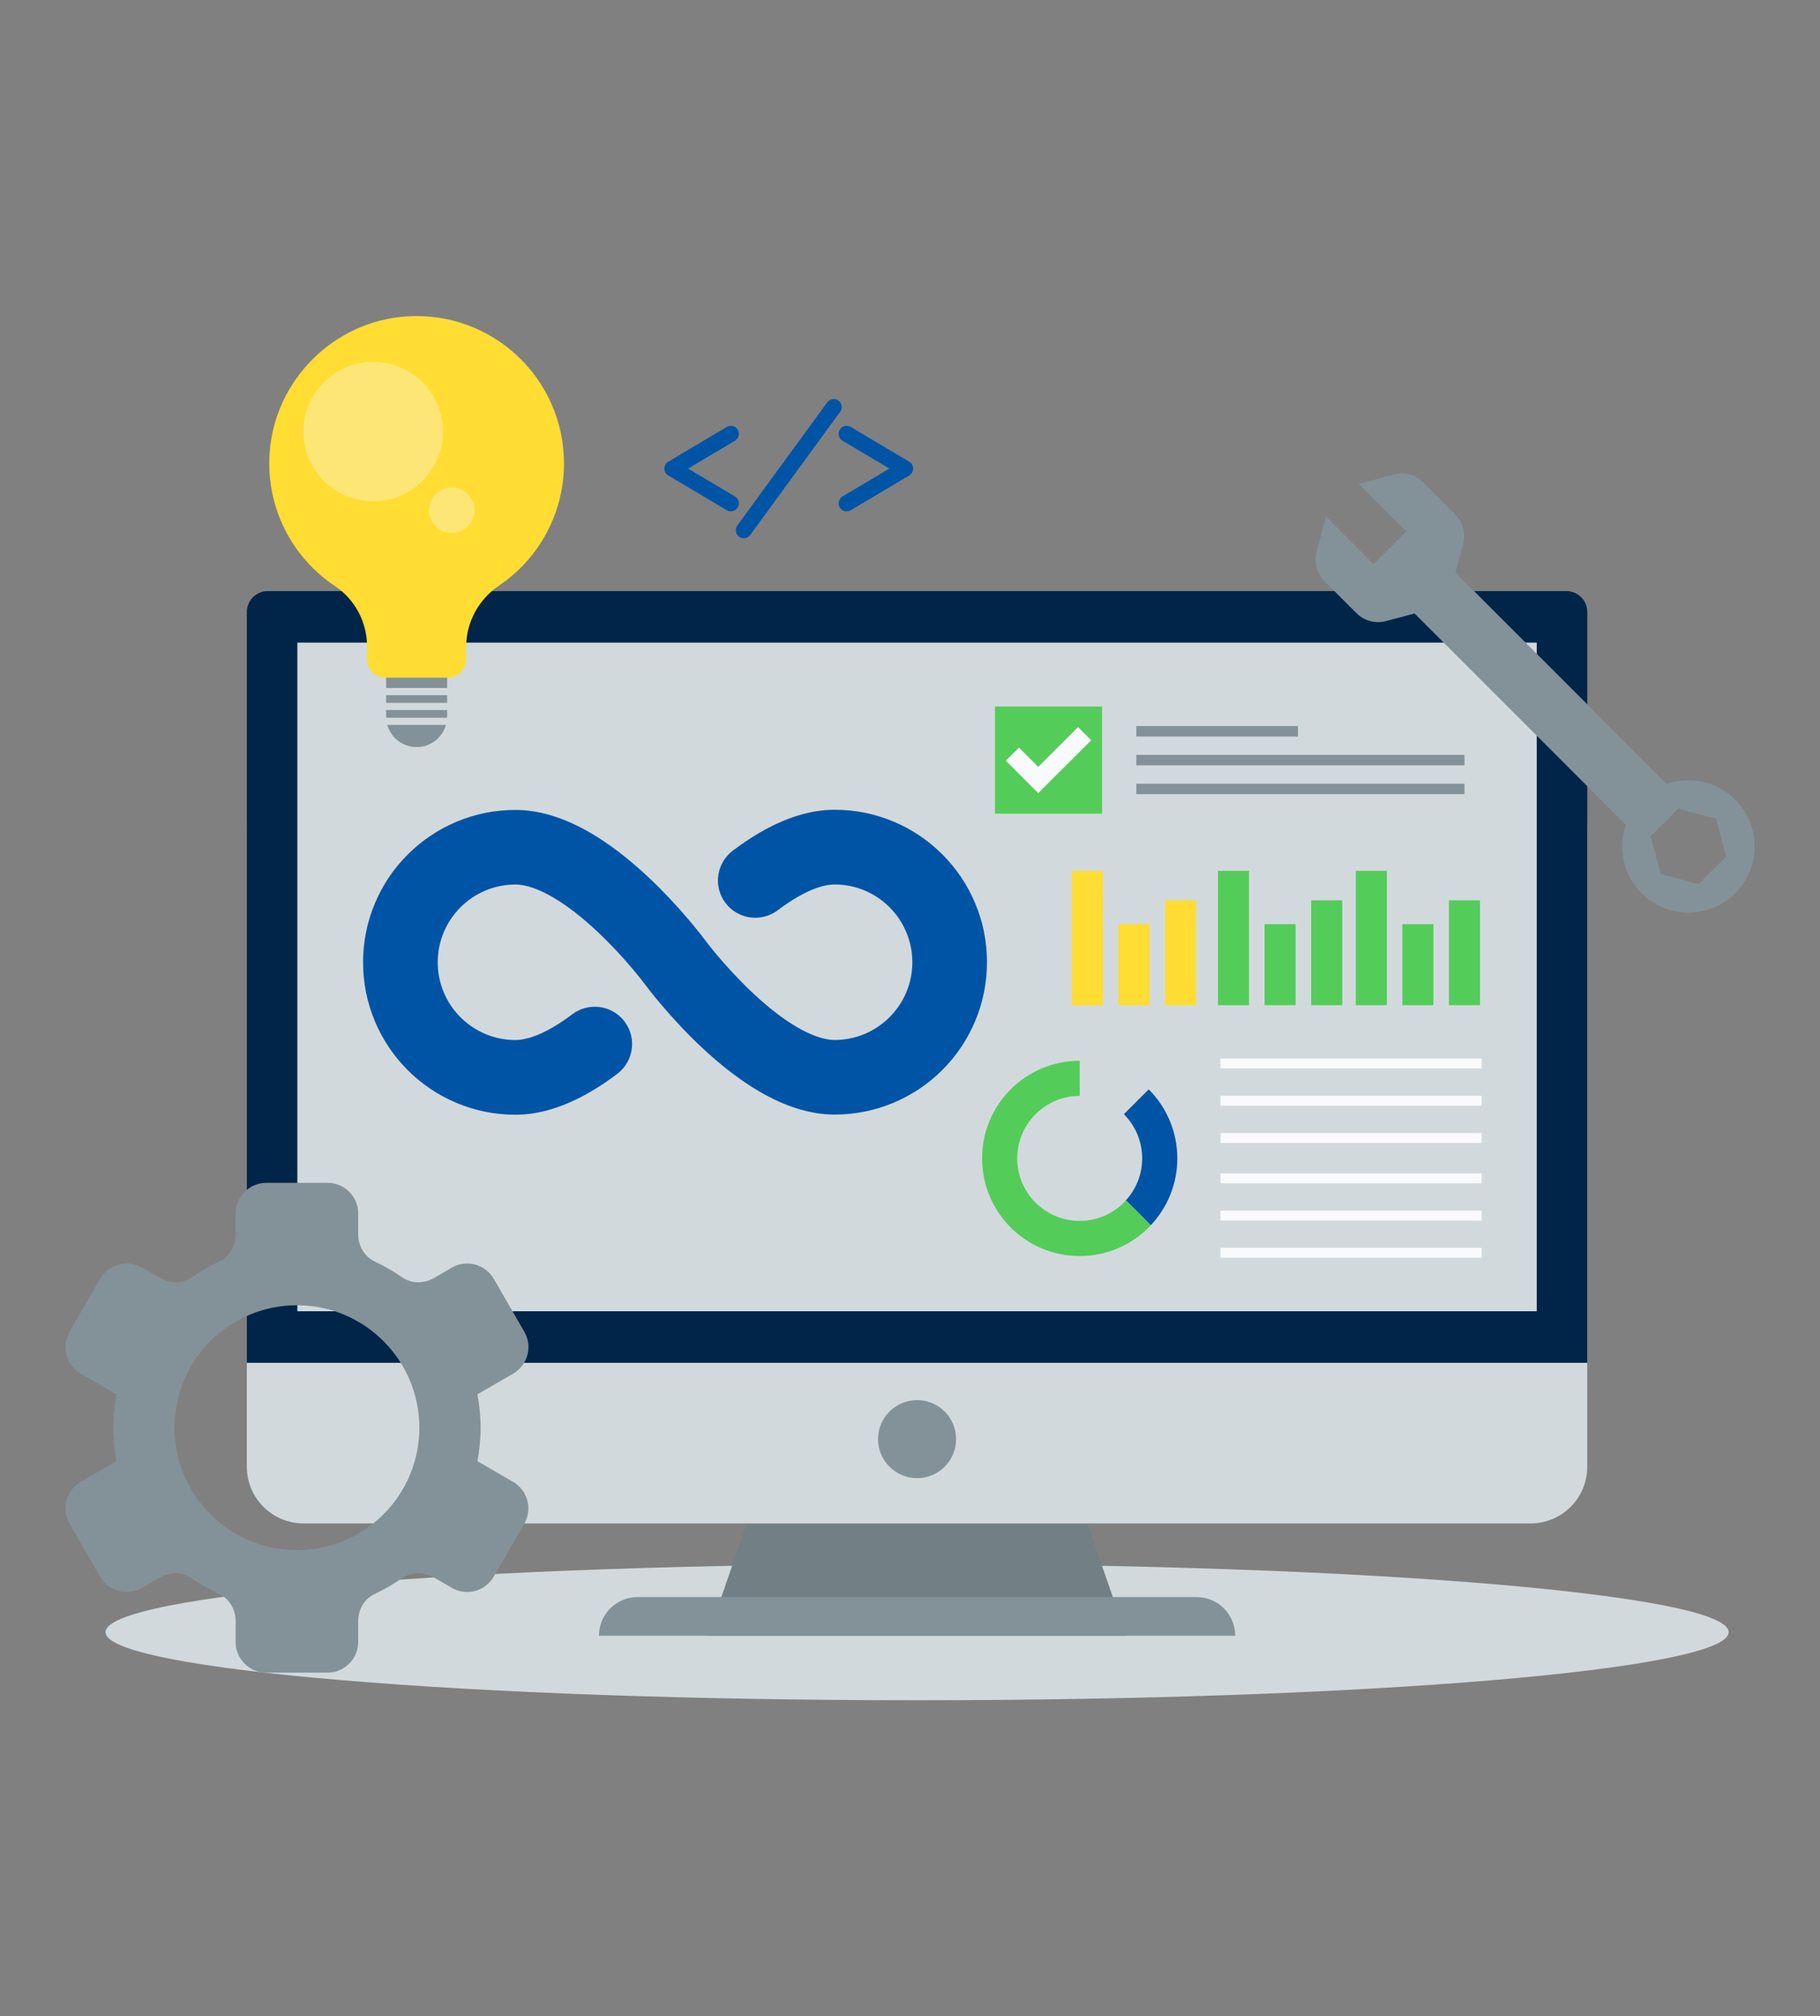 <svg width="334" height="370" viewBox="0 0 334 370" fill="none" xmlns="http://www.w3.org/2000/svg">
<rect x="0" y="0" width="334" height="370" fill="#808080" stroke="none"/>
<path d="M168.298 312C250.553 312 317.235 306.404 317.235 299.501C317.235 292.598 250.553 287.002 168.298 287.002C86.042 287.002 19.36 292.598 19.36 299.501C19.36 306.404 86.042 312 168.298 312Z" fill="#D2D9DC"/>
<path d="M206.687 300.161H129.918L143.118 262.103H193.477L206.687 300.161Z" fill="#839299"/>
<path opacity="0.19" d="M206.687 300.161H129.918L143.118 262.103H193.477L206.687 300.161Z" fill="#2D2F31"/>
<path d="M280.886 279.552H55.71C49.96 279.552 45.3 274.893 45.3 269.143V151.601C45.3 147.701 48.46 144.542 52.36 144.542H284.226C288.125 144.542 291.285 147.701 291.285 151.601V269.143C291.295 274.893 286.635 279.552 280.886 279.552Z" fill="#D2D9DC"/>
<path d="M291.295 250.084H45.3V112.304C45.3 110.184 47.02 108.464 49.14 108.464H287.455C289.575 108.464 291.295 110.184 291.295 112.304V250.084Z" fill="#002548"/>
<path d="M168.298 271.244C172.252 271.244 175.458 268.038 175.458 264.084C175.458 260.129 172.252 256.924 168.298 256.924C164.343 256.924 161.138 260.129 161.138 264.084C161.138 268.038 164.343 271.244 168.298 271.244Z" fill="#839299"/>
<path d="M282.015 117.923H54.569V240.615H282.015V117.923Z" fill="#D2D9DC"/>
<path d="M226.676 300.161H109.918C109.918 296.241 113.098 293.061 117.018 293.061H219.586C223.506 293.061 226.676 296.241 226.676 300.161Z" fill="#839299"/>
<path d="M134.118 93.835C133.858 93.835 133.608 93.765 133.368 93.625L122.638 87.245C122.188 86.975 121.918 86.496 121.918 85.986C121.918 85.476 122.188 84.986 122.638 84.726L133.368 78.346C134.068 77.936 134.968 78.166 135.388 78.856C135.798 79.556 135.568 80.456 134.878 80.876L126.268 85.986L134.878 91.095C135.578 91.515 135.808 92.415 135.388 93.115C135.108 93.575 134.618 93.835 134.118 93.835Z" fill="#0054A6"/>
<path d="M155.378 93.835C154.878 93.835 154.388 93.575 154.108 93.115C153.698 92.415 153.928 91.515 154.618 91.095L163.228 85.986L154.618 80.876C153.918 80.456 153.688 79.556 154.108 78.856C154.528 78.156 155.428 77.926 156.128 78.346L166.858 84.726C167.308 84.996 167.578 85.475 167.578 85.986C167.578 86.496 167.308 86.985 166.858 87.245L156.128 93.625C155.898 93.765 155.638 93.835 155.378 93.835Z" fill="#0054A6"/>
<path d="M136.498 98.765C136.198 98.765 135.898 98.675 135.628 98.485C134.968 98.005 134.828 97.085 135.308 96.435L151.818 73.826C152.298 73.166 153.218 73.026 153.868 73.506C154.528 73.986 154.668 74.906 154.188 75.556L137.678 98.165C137.398 98.555 136.948 98.765 136.498 98.765Z" fill="#0054A6"/>
<path d="M268.506 99.825C269.026 97.895 268.476 95.835 267.056 94.415L261.176 88.535C259.766 87.125 257.696 86.565 255.766 87.085L249.326 88.815L258.056 97.545L252.076 103.524L243.346 94.795L241.616 101.234C241.096 103.164 241.646 105.224 243.066 106.644L248.946 112.524C250.356 113.934 252.426 114.494 254.356 113.974L259.596 112.574L298.385 151.361C296.915 155.611 297.865 160.52 301.265 163.91C306.005 168.65 313.695 168.65 318.445 163.91C323.185 159.17 323.185 151.481 318.445 146.731C315.045 143.332 310.145 142.382 305.895 143.851L267.106 105.064L268.506 99.825ZM316.785 157.171L311.715 162.24L304.785 160.38L302.925 153.451L307.995 148.381L314.925 150.241L316.785 157.171Z" fill="#839299"/>
<path d="M202.407 159.8H196.707V184.449H202.407V159.8Z" fill="#FFDD33"/>
<path d="M210.957 169.58H205.257V184.449H210.957V169.58Z" fill="#FFDD33"/>
<path d="M219.497 165.22H213.797V184.449H219.497V165.22Z" fill="#FFDD33"/>
<path d="M229.217 159.8H223.517V184.449H229.217V159.8Z" fill="#54CC5A"/>
<path d="M237.767 169.58H232.067V184.449H237.767V169.58Z" fill="#54CC5A"/>
<path d="M246.317 165.22H240.617V184.449H246.317V165.22Z" fill="#54CC5A"/>
<path d="M254.516 159.8H248.816V184.449H254.516V159.8Z" fill="#54CC5A"/>
<path d="M263.056 169.58H257.356V184.449H263.056V169.58Z" fill="#54CC5A"/>
<path d="M271.606 165.22H265.906V184.449H271.606V165.22Z" fill="#54CC5A"/>
<path d="M238.197 133.232H208.527V135.152H238.197V133.232Z" fill="#839299"/>
<path d="M268.756 138.522H208.527V140.442H268.756V138.522Z" fill="#839299"/>
<path d="M268.756 143.812H208.527V145.732H268.756V143.812Z" fill="#839299"/>
<path d="M202.248 129.652H182.598V149.301H202.248V129.652Z" fill="#54CC5A"/>
<path d="M190.537 145.542L184.587 139.592L186.997 137.182L190.537 140.722L197.847 133.422L200.257 135.832L190.537 145.542Z" fill="#F9FAFB"/>
<path d="M216.057 212.567C216.057 207.617 214.047 203.137 210.807 199.898L206.247 204.457C208.327 206.537 209.607 209.397 209.607 212.567C209.607 215.537 208.467 218.236 206.617 220.266L211.187 224.836C214.207 221.626 216.057 217.317 216.057 212.567Z" fill="#0054A6"/>
<path d="M206.628 220.266C204.528 222.576 201.518 224.036 198.148 224.036C191.818 224.036 186.678 218.906 186.678 212.567C186.678 206.237 191.808 201.098 198.148 201.098V194.648C188.258 194.648 180.228 202.668 180.228 212.567C180.228 222.456 188.248 230.486 198.148 230.486C203.298 230.486 207.928 228.316 211.198 224.836L206.628 220.266Z" fill="#54CC5A"/>
<path d="M178.927 165.67C177.517 162.34 175.507 159.35 172.937 156.781C170.368 154.211 167.378 152.201 164.048 150.791C160.598 149.331 156.928 148.591 153.158 148.591C148.798 148.591 144.158 150.021 139.348 152.831C137.758 153.761 136.138 154.851 134.488 156.091C131.228 158.551 130.818 163.29 133.618 166.26C136.018 168.81 139.948 169.13 142.748 167.02C143.948 166.11 145.128 165.32 146.258 164.66C148.908 163.11 151.288 162.3 153.158 162.3C155.088 162.3 156.958 162.68 158.708 163.42C160.408 164.14 161.928 165.17 163.248 166.48C164.558 167.79 165.588 169.32 166.308 171.02C167.048 172.77 167.428 174.639 167.428 176.569C167.428 178.499 167.048 180.369 166.308 182.119C165.588 183.819 164.558 185.339 163.248 186.659C161.938 187.968 160.408 188.998 158.708 189.718C156.958 190.458 155.088 190.838 153.158 190.838C151.288 190.838 148.908 190.018 146.258 188.478C143.708 186.989 140.958 184.859 138.078 182.149C135.418 179.639 133.168 177.129 131.758 175.459C130.278 173.709 129.398 172.52 129.388 172.51C129.318 172.42 128.238 170.96 126.458 168.86C124.068 166.04 121.588 163.4 119.068 161.04C115.439 157.621 111.849 154.871 108.409 152.861C103.599 150.051 98.949 148.621 94.599 148.621C90.829 148.621 87.159 149.361 83.709 150.821C80.379 152.231 77.389 154.241 74.819 156.811C72.249 159.38 70.239 162.37 68.829 165.7C67.369 169.15 66.629 172.82 66.629 176.589C66.629 180.359 67.369 184.029 68.829 187.479C70.239 190.808 72.249 193.798 74.819 196.368C77.389 198.938 80.379 200.948 83.709 202.357C87.159 203.817 90.829 204.557 94.599 204.557C98.959 204.557 103.599 203.127 108.409 200.318C109.999 199.388 111.619 198.298 113.269 197.058C116.528 194.598 116.938 189.858 114.139 186.889C111.739 184.339 107.809 184.019 105.009 186.129C103.809 187.039 102.629 187.828 101.499 188.488C98.849 190.038 96.469 190.848 94.599 190.848C92.669 190.848 90.799 190.468 89.049 189.728C87.349 189.008 85.829 187.978 84.509 186.669C83.199 185.359 82.169 183.829 81.449 182.129C80.709 180.379 80.329 178.509 80.329 176.579C80.329 174.649 80.709 172.78 81.449 171.03C82.169 169.33 83.199 167.81 84.509 166.49C85.819 165.18 87.349 164.15 89.049 163.43C90.799 162.69 92.669 162.31 94.599 162.31C96.469 162.31 98.849 163.13 101.499 164.67C104.049 166.16 106.799 168.29 109.679 171C112.339 173.509 114.589 176.019 115.999 177.689C117.478 179.439 118.358 180.629 118.368 180.639C118.438 180.729 119.518 182.189 121.298 184.289C123.688 187.109 126.168 189.748 128.688 192.108C132.318 195.528 135.908 198.278 139.348 200.288C144.158 203.097 148.808 204.527 153.158 204.527C156.928 204.527 160.598 203.787 164.048 202.327C167.378 200.918 170.368 198.908 172.937 196.338C175.507 193.768 177.517 190.778 178.927 187.449C180.387 183.999 181.127 180.329 181.127 176.559C181.127 172.78 180.387 169.12 178.927 165.67Z" fill="#0054A6"/>
<path d="M271.917 194.238H223.967V196.058H271.917V194.238Z" fill="#F9FAFB"/>
<path d="M271.917 201.078H223.967V202.898H271.917V201.078Z" fill="#F9FAFB"/>
<path d="M271.917 207.917H223.967V209.737H271.917V207.917Z" fill="#F9FAFB"/>
<path d="M271.917 215.317H223.967V217.137H271.917V215.317Z" fill="#F9FAFB"/>
<path d="M271.917 222.156H223.967V223.976H271.917V222.156Z" fill="#F9FAFB"/>
<path d="M271.917 228.986H223.967V230.806H271.917V228.986Z" fill="#F9FAFB"/>
<path d="M76.459 137.092C73.369 137.092 70.859 134.582 70.859 131.492V121.113H82.059V131.492C82.059 134.582 79.549 137.092 76.459 137.092Z" fill="#839299"/>
<path d="M103.5 85.036C103.5 69.467 90.34 56.968 74.53 58.067C61.25 58.987 50.48 69.707 49.49 82.976C48.73 93.205 53.68 102.344 61.47 107.544C65.18 110.014 67.37 114.224 67.37 118.683V120.983C67.37 122.833 68.87 124.343 70.73 124.343H82.19C84.04 124.343 85.55 122.843 85.55 120.983V118.683C85.55 114.154 87.86 109.974 91.61 107.434C98.78 102.574 103.5 94.355 103.5 85.036Z" fill="#FFDD33"/>
<path d="M83.479 127.573H69.439C69.069 127.573 68.779 127.273 68.779 126.913C68.779 126.553 69.079 126.253 69.439 126.253H83.479C83.849 126.253 84.139 126.553 84.139 126.913C84.139 127.273 83.839 127.573 83.479 127.573Z" fill="#D2D9DC"/>
<path d="M83.479 130.293H69.439C69.069 130.293 68.779 129.993 68.779 129.633C68.779 129.273 69.079 128.973 69.439 128.973H83.479C83.849 128.973 84.139 129.273 84.139 129.633C84.139 129.993 83.839 130.293 83.479 130.293Z" fill="#D2D9DC"/>
<path d="M83.479 133.022H69.439C69.069 133.022 68.779 132.722 68.779 132.362C68.779 131.992 69.079 131.702 69.439 131.702H83.479C83.849 131.702 84.139 132.002 84.139 132.362C84.139 132.722 83.839 133.022 83.479 133.022Z" fill="#D2D9DC"/>
<g opacity="0.19">
<path d="M68.479 91.995C75.548 91.995 81.279 86.265 81.279 79.196C81.279 72.127 75.548 66.397 68.479 66.397C61.41 66.397 55.679 72.127 55.679 79.196C55.679 86.265 61.41 91.995 68.479 91.995Z" fill="#F9FAFB"/>
<path d="M85.856 96.573C87.485 94.944 87.485 92.304 85.856 90.676C84.228 89.047 81.588 89.047 79.959 90.676C78.33 92.304 78.33 94.944 79.959 96.573C81.588 98.201 84.228 98.201 85.856 96.573Z" fill="#F9FAFB"/>
</g>
<g opacity="0.19">
<path d="M68.479 91.995C75.548 91.995 81.279 86.265 81.279 79.196C81.279 72.127 75.548 66.397 68.479 66.397C61.41 66.397 55.679 72.127 55.679 79.196C55.679 86.265 61.41 91.995 68.479 91.995Z" fill="#F9FAFB"/>
<path d="M85.856 96.573C87.485 94.944 87.485 92.304 85.856 90.676C84.228 89.047 81.588 89.047 79.959 90.676C78.33 92.304 78.33 94.944 79.959 96.573C81.588 98.201 84.228 98.201 85.856 96.573Z" fill="#F9FAFB"/>
</g>
<path d="M94.159 271.923L87.609 268.133C87.979 266.143 88.199 264.093 88.199 261.993C88.199 259.893 87.979 257.844 87.619 255.854L94.169 252.064C96.849 250.514 97.779 247.074 96.229 244.395L90.609 234.665C89.059 231.985 85.619 231.055 82.939 232.605L79.619 234.525C77.799 235.575 75.509 235.585 73.789 234.385C72.21 233.285 70.54 232.315 68.779 231.495C66.87 230.605 65.74 228.616 65.74 226.516V222.676C65.74 219.576 63.22 217.056 60.12 217.056H48.87C45.77 217.056 43.25 219.576 43.25 222.676V226.516C43.25 228.616 42.12 230.605 40.21 231.495C38.45 232.315 36.78 233.285 35.2 234.385C33.48 235.585 31.18 235.575 29.37 234.525L26.05 232.605C23.37 231.055 19.93 231.975 18.38 234.665L12.761 244.395C11.211 247.074 12.13 250.514 14.82 252.064L21.37 255.854C21 257.844 20.78 259.893 20.78 261.993C20.78 264.093 21 266.143 21.36 268.133L14.81 271.923C12.13 273.473 11.201 276.912 12.751 279.592L18.37 289.321C19.92 292.001 23.36 292.931 26.04 291.381L29.36 289.461C31.18 288.411 33.47 288.401 35.19 289.601C36.77 290.701 38.44 291.671 40.2 292.491C42.11 293.381 43.24 295.371 43.24 297.471V301.311C43.24 304.41 45.76 306.93 48.86 306.93H60.11C63.21 306.93 65.73 304.41 65.73 301.311V297.471C65.73 295.371 66.86 293.381 68.769 292.491C70.529 291.671 72.2 290.701 73.779 289.601C75.499 288.401 77.799 288.411 79.609 289.461L82.929 291.381C85.609 292.931 89.049 292.011 90.599 289.321L96.219 279.592C97.759 276.902 96.839 273.473 94.159 271.923ZM54.49 284.452C42.08 284.452 32.02 274.392 32.02 261.983C32.02 249.574 42.08 239.515 54.49 239.515C66.9 239.515 76.959 249.584 76.959 261.993C76.959 274.392 66.9 284.452 54.49 284.452Z" fill="#839299"/>
</svg>
